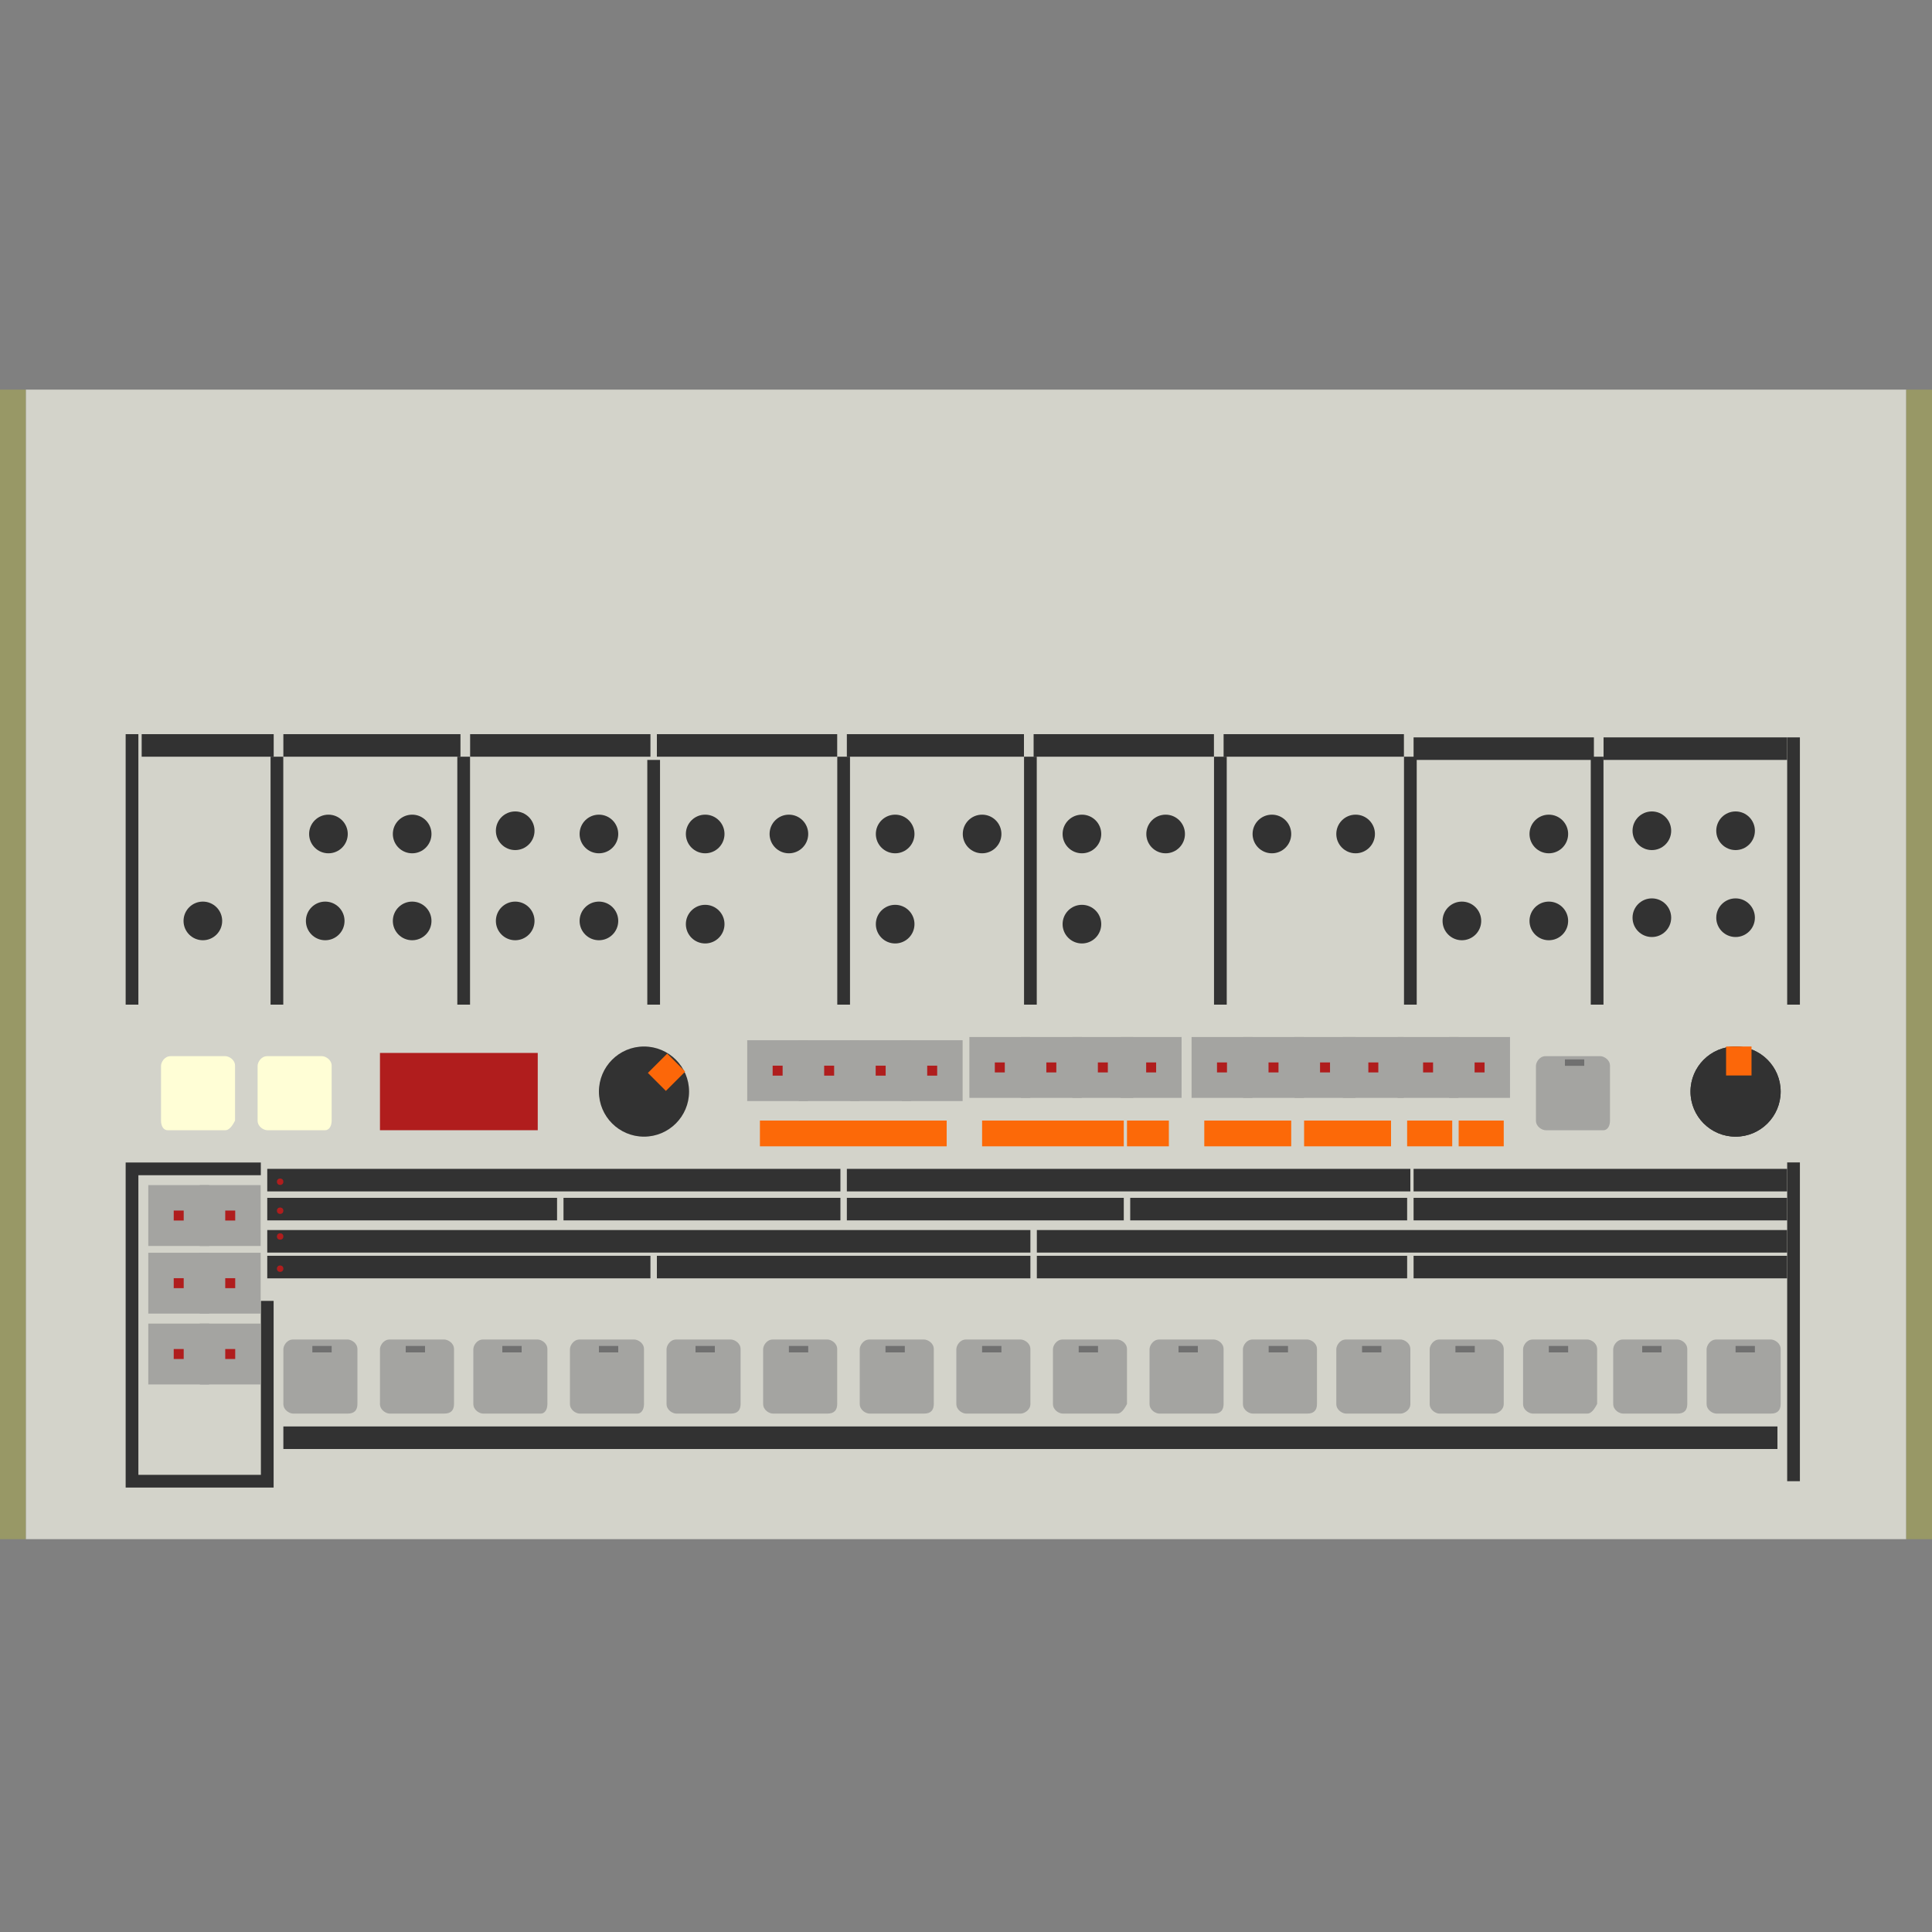 <svg enable-background="new 0 0 60 60" height="60" viewBox="0 0 60 60" width="60" xmlns="http://www.w3.org/2000/svg"><rect x="0" y="0" width="60" height="60" fill="#808080" stroke="none"/><path d="m.8 12.1h58.4v35.7h-58.4z" fill="#d3d3ca"/><path d="m7 35.1h-1.8c-.1 0-.2-.1-.2-.3v-1.7c0-.1.1-.3.3-.3h1.7c.1 0 .3.1.3.3v1.7c-.1.2-.2.3-.3.3z" fill="#fffed6"/><path d="m10.1 35.1h-1.8c-.1 0-.3-.1-.3-.3v-1.7c0-.1.1-.3.3-.3h1.7c.1 0 .3.1.3.3v1.7c0 .2-.1.3-.2.3z" fill="#fffed6"/><path d="m11.8 32.7h4.9v2.4h-4.9z" fill="#b01d1d"/><circle cx="6.3" cy="28.6" fill="#323232" r=".6"/><circle cx="10.1" cy="28.6" fill="#323232" r=".6"/><path d="m23.6 32.7h1.1v1.1h-1.1z" fill="#b01d1d" stroke="#a4a4a1" stroke-miterlimit="10" stroke-width=".79"/><path d="m25.2 32.7h1.1v1.1h-1.1z" fill="#b01d1d"/><path d="m25.2 32.7h1.1v1.1h-1.1z" fill="none" stroke="#a4a4a1" stroke-miterlimit="10" stroke-width=".79"/><path d="m26.8 32.7h1.1v1.1h-1.1z" fill="#b01d1d" stroke="#a4a4a1" stroke-miterlimit="10" stroke-width=".79"/><path d="m28.4 32.7h1.1v1.1h-1.1z" fill="#b01d1d" stroke="#a4a4a1" stroke-miterlimit="10" stroke-width=".79"/><path d="m23.6 34.8h5.8v.8h-5.8z" fill="#fc6908"/><path d="m30.5 34.8h4.4v.8h-4.4z" fill="#fc6908"/><path d="m35 34.8h1.3v.8h-1.3z" fill="#fc6908"/><path d="m37.4 34.8h2.7v.8h-2.7z" fill="#fc6908"/><path d="m40.5 34.8h2.7v.8h-2.7z" fill="#fc6908"/><path d="m43.7 34.8h1.4v.8h-1.4z" fill="#fc6908"/><path d="m45.3 34.8h1.4v.8h-1.4z" fill="#fc6908"/><path d="m4.4 22.8h4.1v.7h-4.1z" fill="#323232"/><path d="m8.8 22.8h5.5v.7h-5.5z" fill="#323232"/><path d="m14.6 22.8h5.6v.7h-5.6z" fill="#323232"/><path d="m20.4 22.8h5.6v.7h-5.6z" fill="#323232"/><path d="m26.3 22.8h5.5v.7h-5.5z" fill="#323232"/><path d="m32.1 22.8h5.6v.7h-5.6z" fill="#323232"/><path d="m38 22.8h5.6v.7h-5.6z" fill="#323232"/><path d="m43.9 22.9h5.6v.7h-5.6z" fill="#323232"/><path d="m49.8 22.9h5.7v.7h-5.7z" fill="#323232"/><path d="m49.6 23.5v7.7" fill="none" stroke="#323232" stroke-miterlimit="10" stroke-width=".395"/><path d="m43.8 23.5v7.7" fill="none" stroke="#323232" stroke-miterlimit="10" stroke-width=".395"/><path d="m37.9 23.5v7.7" fill="none" stroke="#323232" stroke-miterlimit="10" stroke-width=".395"/><path d="m32 23.5v7.7" fill="none" stroke="#323232" stroke-miterlimit="10" stroke-width=".395"/><path d="m26.2 23.5v7.7" fill="none" stroke="#323232" stroke-miterlimit="10" stroke-width=".395"/><path d="m20.3 23.6v7.6" fill="none" stroke="#323232" stroke-miterlimit="10" stroke-width=".395"/><path d="m14.4 23.5v7.7" fill="none" stroke="#323232" stroke-miterlimit="10" stroke-width=".395"/><path d="m8.6 23.5v7.7" fill="none" stroke="#323232" stroke-miterlimit="10" stroke-width=".395"/><path d="m8.1 36.3h-4v9.7h4.2v-5.6" fill="none" stroke="#323232" stroke-miterlimit="10" stroke-width=".395"/><circle cx="53.9" cy="33.9" fill="#323232" r="1.4"/><path d="m32.2 39h11.5v.7h-11.5z" fill="#323232"/><path d="m43.9 39h11.6v.7h-11.6z" fill="#323232"/><path d="m32.2 38.2h23.3v.7h-23.3z" fill="#323232"/><path d="m43.9 37.2h11.6v.7h-11.6z" fill="#323232"/><path d="m43.9 36.3h11.6v.7h-11.6z" fill="#323232"/><path d="m35.1 37.2h8.6v.7h-8.6z" fill="#323232"/><path d="m26.3 37.2h8.6v.7h-8.6z" fill="#323232"/><path d="m17.5 37.2h8.6v.7h-8.6z" fill="#323232"/><path d="m8.3 37.2h9v.7h-9z" fill="#323232"/><path d="m26.3 36.3h17.5v.7h-17.5z" fill="#323232"/><path d="m8.3 36.3h17.8v.7h-17.8z" fill="#323232"/><path d="m8.3 38.2h23.7v.7h-23.7z" fill="#323232"/><path d="m20.4 39h11.6v.7h-11.6z" fill="#323232"/><path d="m8.3 39h11.9v.7h-11.9z" fill="#323232"/><path d="m8.8 44.3h46.4v.7h-46.4z" fill="#323232"/><path d="m55.7 36.1v9.9" fill="none"/><g fill="#323232"><circle cx="10.2" cy="25.9" r=".6"/><circle cx="12.8" cy="25.9" r=".6"/><circle cx="12.8" cy="28.6" r=".6"/><circle cx="16" cy="25.8" r=".6"/><circle cx="16" cy="28.6" r=".6"/><circle cx="18.6" cy="28.6" r=".6"/><circle cx="18.6" cy="25.9" r=".6"/><circle cx="21.9" cy="25.9" r=".6"/><circle cx="24.5" cy="25.9" r=".6"/><circle cx="27.8" cy="25.9" r=".6"/><circle cx="27.8" cy="28.7" r=".6"/><ellipse cx="30.5" cy="25.9" rx=".6" ry=".6"/><circle cx="33.6" cy="25.9" r=".6"/><circle cx="36.2" cy="25.9" r=".6"/><circle cx="39.5" cy="25.9" r=".6"/><circle cx="42.1" cy="25.9" r=".6"/><circle cx="48.1" cy="25.9" r=".6"/><circle cx="48.1" cy="28.6" r=".6"/><circle cx="45.4" cy="28.6" r=".6"/><circle cx="33.6" cy="28.7" r=".6"/><circle cx="21.9" cy="28.7" r=".6"/><circle cx="51.3" cy="25.8" r=".6"/><circle cx="51.3" cy="28.5" r=".6"/><circle cx="53.9" cy="28.5" r=".6"/><circle cx="53.9" cy="25.8" r=".6"/></g><path d="m4.1 22.8v8.4" fill="none" stroke="#323232" stroke-miterlimit="10" stroke-width=".395"/><path d="m55.7 22.9v8.3" fill="none" stroke="#323232" stroke-miterlimit="10" stroke-width=".395"/><path d="m55.7 36.1v9.9" fill="none" stroke="#323232" stroke-miterlimit="10" stroke-width=".395"/><circle cx="20" cy="33.9" fill="#323232" r="1.4"/><path d="m49.8 35.1h-1.8c-.1 0-.3-.1-.3-.3v-1.7c0-.1.1-.3.3-.3h1.7c.1 0 .3.1.3.3v1.7c0 .2-.1.3-.2.3z" fill="#a4a4a1"/><path d="m30.5 32.6h1.1v1.1h-1.1z" fill="#b01d1d" stroke="#a4a4a1" stroke-miterlimit="10" stroke-width=".79"/><path d="m32.1 32.6h1.1v1.1h-1.1z" fill="#b01d1d" stroke="#a4a4a1" stroke-miterlimit="10" stroke-width=".79"/><path d="m33.7 32.6h1.1v1.1h-1.1z" fill="#b01d1d" stroke="#a4a4a1" stroke-miterlimit="10" stroke-width=".79"/><path d="m35.2 32.6h1.1v1.1h-1.1z" fill="#b01d1d" stroke="#a4a4a1" stroke-miterlimit="10" stroke-width=".79"/><path d="m37.4 32.6h1.1v1.1h-1.1z" fill="#b01d1d" stroke="#a4a4a1" stroke-miterlimit="10" stroke-width=".79"/><path d="m39 32.6h1.1v1.1h-1.1z" fill="#b01d1d" stroke="#a4a4a1" stroke-miterlimit="10" stroke-width=".79"/><path d="m40.6 32.6h1.1v1.1h-1.1z" fill="#b01d1d" stroke="#a4a4a1" stroke-miterlimit="10" stroke-width=".79"/><path d="m42.1 32.6h1.1v1.1h-1.1z" fill="#b01d1d" stroke="#a4a4a1" stroke-miterlimit="10" stroke-width=".79"/><path d="m43.8 32.6h1.1v1.1h-1.1z" fill="#b01d1d" stroke="#a4a4a1" stroke-miterlimit="10" stroke-width=".79"/><path d="m45.4 32.6h1.1v1.1h-1.1z" fill="#b01d1d" stroke="#a4a4a1" stroke-miterlimit="10" stroke-width=".79"/><path d="m10.8 43.9h-1.7c-.1 0-.3-.1-.3-.3v-1.7c0-.1.1-.3.3-.3h1.7c.1 0 .3.1.3.3v1.7c0 .2-.1.3-.3.3z" fill="#a4a4a1"/><path d="m13.8 43.9h-1.7c-.1 0-.3-.1-.3-.3v-1.7c0-.1.1-.3.3-.3h1.7c.1 0 .3.1.3.3v1.7c0 .2-.1.3-.3.3z" fill="#a4a4a1"/><path d="m16.8 43.9h-1.8c-.1 0-.3-.1-.3-.3v-1.7c0-.1.1-.3.3-.3h1.7c.1 0 .3.1.3.3v1.7c0 .2-.1.3-.2.3z" fill="#a4a4a1"/><path d="m19.8 43.9h-1.8c-.1 0-.3-.1-.3-.3v-1.7c0-.1.1-.3.3-.3h1.7c.1 0 .3.1.3.3v1.7c0 .2-.1.3-.2.3z" fill="#a4a4a1"/><path d="m22.7 43.9h-1.7c-.1 0-.3-.1-.3-.3v-1.7c0-.1.1-.3.3-.3h1.7c.1 0 .3.1.3.3v1.7c0 .2-.1.3-.3.3z" fill="#a4a4a1"/><path d="m25.7 43.9h-1.7c-.1 0-.3-.1-.3-.3v-1.7c0-.1.1-.3.3-.3h1.7c.1 0 .3.1.3.3v1.7c0 .2-.1.3-.3.3z" fill="#a4a4a1"/><path d="m28.7 43.9h-1.7c-.1 0-.3-.1-.3-.3v-1.7c0-.1.1-.3.3-.3h1.7c.1 0 .3.1.3.3v1.7c0 .2-.1.3-.3.3z" fill="#a4a4a1"/><path d="m31.7 43.9h-1.7c-.1 0-.3-.1-.3-.3v-1.7c0-.1.1-.3.3-.3h1.7c.1 0 .3.1.3.3v1.7c0 .2-.2.3-.3.3z" fill="#a4a4a1"/><path d="m34.7 43.9h-1.7c-.1 0-.3-.1-.3-.3v-1.7c0-.1.1-.3.3-.3h1.7c.1 0 .3.1.3.3v1.7c-.1.2-.2.3-.3.3z" fill="#a4a4a1"/><path d="m37.7 43.9h-1.7c-.1 0-.3-.1-.3-.3v-1.7c0-.1.1-.3.3-.3h1.7c.1 0 .3.1.3.3v1.7c0 .2-.1.3-.3.3z" fill="#a4a4a1"/><path d="m40.6 43.9h-1.7c-.1 0-.3-.1-.3-.3v-1.7c0-.1.1-.3.3-.3h1.7c.1 0 .3.1.3.3v1.7c0 .2-.1.3-.3.3z" fill="#a4a4a1"/><path d="m43.5 43.9h-1.7c-.1 0-.3-.1-.3-.3v-1.7c0-.1.1-.3.3-.3h1.7c.1 0 .3.1.3.3v1.7c0 .2-.2.3-.3.3z" fill="#a4a4a1"/><path d="m46.4 43.9h-1.7c-.1 0-.3-.1-.3-.3v-1.7c0-.1.1-.3.3-.3h1.7c.1 0 .3.1.3.3v1.7c0 .2-.2.3-.3.3z" fill="#a4a4a1"/><path d="m49.3 43.9h-1.7c-.1 0-.3-.1-.3-.3v-1.7c0-.1.1-.3.3-.3h1.7c.1 0 .3.1.3.3v1.7c-.1.2-.2.3-.3.3z" fill="#a4a4a1"/><path d="m52.1 43.9h-1.7c-.1 0-.3-.1-.3-.3v-1.7c0-.1.1-.3.3-.3h1.7c.1 0 .3.1.3.3v1.7c0 .2-.1.3-.3.3z" fill="#a4a4a1"/><path d="m55 43.9h-1.7c-.1 0-.3-.1-.3-.3v-1.7c0-.1.1-.3.3-.3h1.7c.1 0 .3.1.3.3v1.7c0 .2-.1.3-.3.3z" fill="#a4a4a1"/><path d="m5 37.2h1.1v1.1h-1.1z" fill="#b01d1d" stroke="#a4a4a1" stroke-miterlimit="10" stroke-width=".79"/><path d="m6.6 37.2h1.1v1.1h-1.1z" fill="#b01d1d" stroke="#a4a4a1" stroke-miterlimit="10" stroke-width=".79"/><path d="m5 39.3h1.1v1.1h-1.1z" fill="#b01d1d" stroke="#a4a4a1" stroke-miterlimit="10" stroke-width=".79"/><path d="m6.6 39.3h1.1v1.1h-1.1z" fill="#b01d1d" stroke="#a4a4a1" stroke-miterlimit="10" stroke-width=".79"/><path d="m5 41.5h1.1v1.1h-1.1z" fill="#b01d1d" stroke="#a4a4a1" stroke-miterlimit="10" stroke-width=".79"/><path d="m6.6 41.5h1.1v1.1h-1.1z" fill="#b01d1d" stroke="#a4a4a1" stroke-miterlimit="10" stroke-width=".79"/><circle cx="8.7" cy="36.7" fill="#b01d1d" r=".1"/><circle cx="8.7" cy="37.6" fill="#b01d1d" r=".1"/><circle cx="8.7" cy="38.4" fill="#b01d1d" r=".1"/><circle cx="8.7" cy="39.4" fill="#b01d1d" r=".1"/><g fill="#707070"><path d="m9.7 41.8h.6v.2h-.6z"/><path d="m12.6 41.8h.6v.2h-.6z"/><path d="m15.6 41.8h.6v.2h-.6z"/><path d="m18.6 41.8h.6v.2h-.6z"/><path d="m21.6 41.8h.6v.2h-.6z"/><path d="m24.5 41.8h.6v.2h-.6z"/><path d="m27.5 41.8h.6v.2h-.6z"/><path d="m30.5 41.8h.6v.2h-.6z"/><path d="m33.5 41.8h.6v.2h-.6z"/><path d="m36.6 41.8h.6v.2h-.6z"/><path d="m39.4 41.8h.6v.2h-.6z"/><path d="m42.3 41.8h.6v.2h-.6z"/><path d="m45.2 41.8h.6v.2h-.6z"/><path d="m48.1 41.8h.6v.2h-.6z"/><path d="m51 41.8h.6v.2h-.6z"/><path d="m48.6 32.9h.6v.2h-.6z"/><path d="m53.9 41.8h.6v.2h-.6z"/></g><path d="m20.4 33.6.6-.6" fill="none" stroke="#fc6709" stroke-miterlimit="10" stroke-width=".79"/><circle cx="53.9" cy="33.9" fill="#323232" r="1.4"/><path d="m54 33.4v-.9" fill="none" stroke="#fc6709" stroke-miterlimit="10" stroke-width=".79"/><path d="m0 12.1h.8v35.7h-.8z" fill="#989866"/><path d="m59.2 12.1h.8v35.7h-.8z" fill="#989866"/></svg>